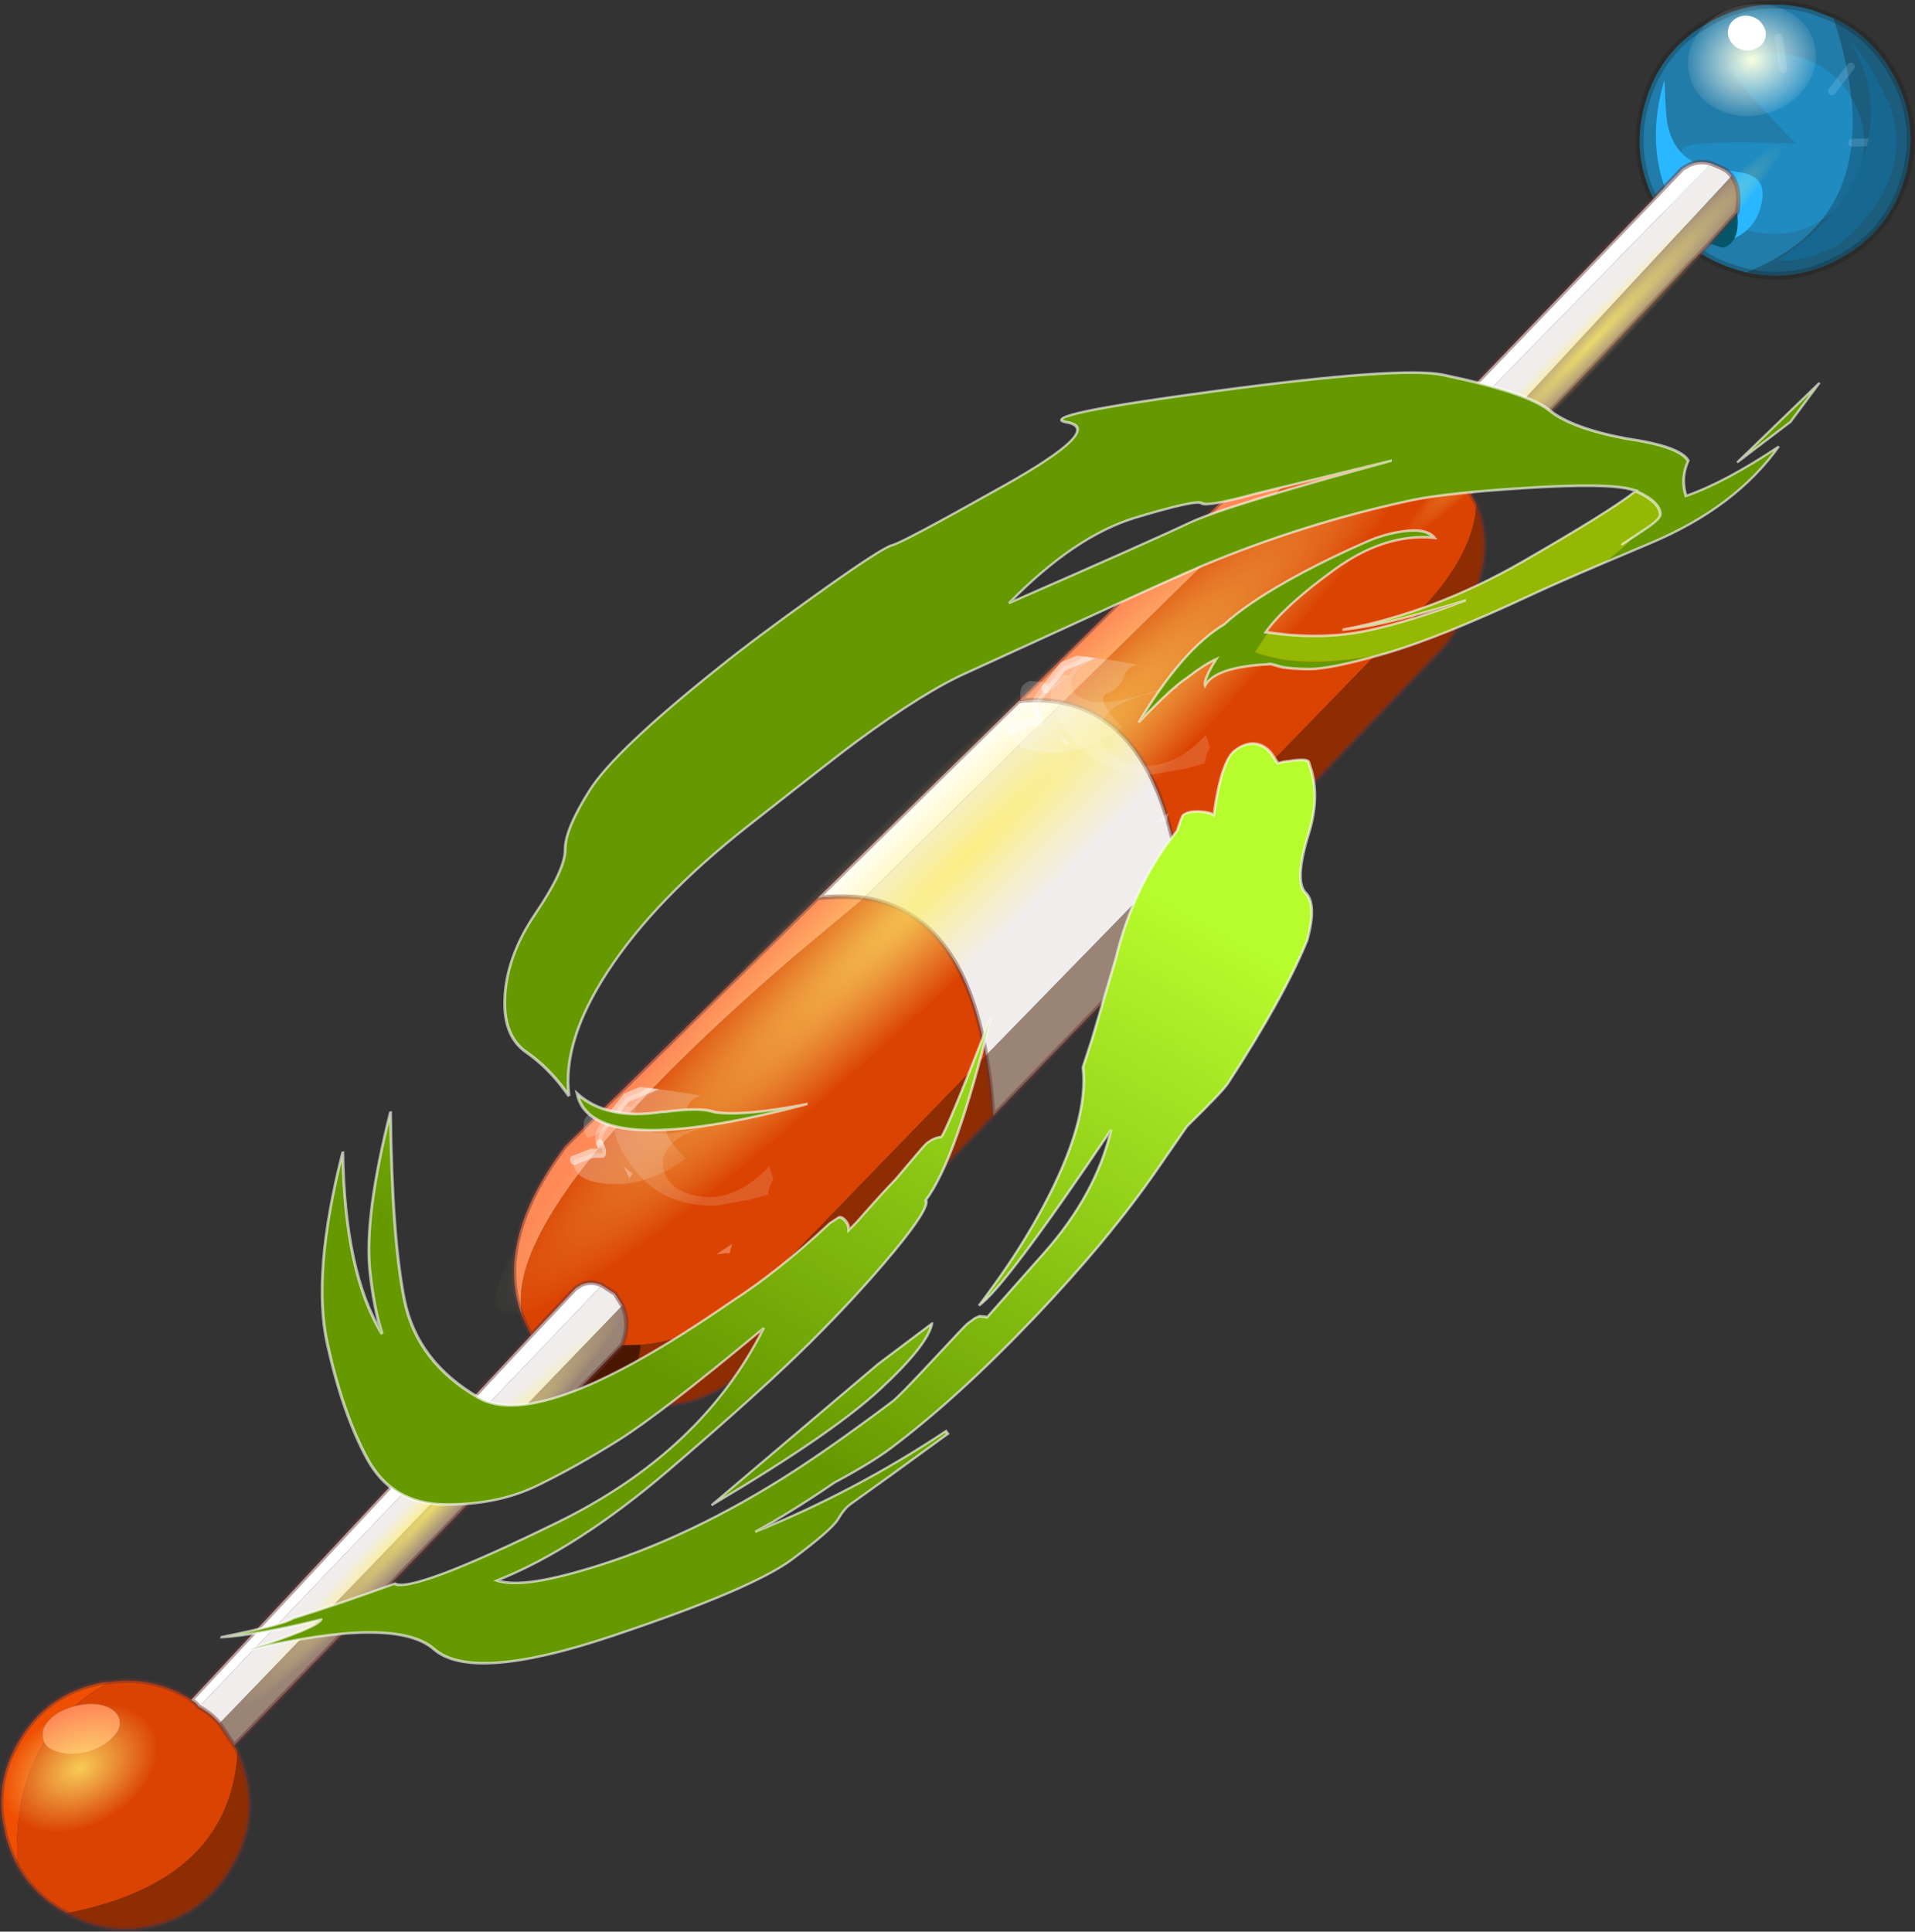 <?xml version="1.0" encoding="UTF-8"?>
<svg version="1.1" viewBox="0 0 212.41 214.24" xmlns="http://www.w3.org/2000/svg" xmlns:cc="http://creativecommons.org/ns#" xmlns:dc="http://purl.org/dc/elements/1.1/" xmlns:rdf="http://www.w3.org/1999/02/22-rdf-syntax-ns#" xmlns:xlink="http://www.w3.org/1999/xlink">
<rect x="0" y="0" width="212.41" height="214.24" fill="#333333" stroke="none"/>
<g transform="translate(-172.94 -296.11)">
<use transform="translate(165.25,256.65)" width="231.3" height="291.6" xlink:href="#k"/>
</g>
<defs>
<g id="k" transform="translate(.55)">
<use transform="matrix(.961 .273 -.273 .961 71.707 -.003)" width="157.95" height="258.6" xlink:href="#j"/>
<use transform="matrix(-.152 -.202 .274 -.206 49.99 246.41)" width="333.4" height="660.95" xlink:href="#i"/>
</g>
<g id="j" transform="translate(-.5 2.85)">
<use transform="matrix(.873 0 0 .873 127.51 -2.85)" width="35.4" height="36.9" xlink:href="#h"/>
<use transform="translate(3.2,18.1)" width="138.45" height="237.65" xlink:href="#r"/>
<use transform="matrix(1.297 -2.247 .28 .162 34.345 173)" width="56" height="56" xlink:href="#a"/>
<use transform="matrix(.158 .158 -.229 .229 13.3 228.38)" width="56" height="56" xlink:href="#a"/>
<use transform="matrix(.505 -.951 .076 .041 24.835 226.15)" width="56" height="56" xlink:href="#a"/>
<use transform="matrix(.505 -.951 .076 .041 113.34 66.402)" width="56" height="56" xlink:href="#a"/>
<use transform="matrix(-.678 .392 .521 .903 86.767 108.24)" width="81.75" height="42.65" xlink:href="#b"/>
<use transform="matrix(-.678 .392 .521 .903 120.32 48.94)" width="81.75" height="42.65" xlink:href="#b"/>
</g>
<g id="h" transform="translate(.5)">
<use transform="translate(-.5 1.5)" width="35.4" height="35.4" xlink:href="#g"/>
<use transform="translate(.95)" width="21.25" height="20.4" xlink:href="#f"/>
</g>
<g id="g" transform="translate(.5 .5)">
<use transform="translate(-.5 -.5)" width="35.4" height="35.4" xlink:href="#u"/>
</g>
<g id="u" transform="translate(.5 .5)">
<path d="m28.6 17.65q0 4.8-3.35 8.15t-8.15 3.35q-4.75 0-8.1-3.35t-2.8-4.45q0.5-1.15 13.65-4.45-11.55-6.65-10.85-7.35 3.35-3.35 8.1-3.35 4.8 0 8.15 3.35t3.35 8.1" fill="#1f8fc7" fill-opacity=".8" fill-rule="evenodd"/>
<path d="m20.1 0.25q5.25 0.8 9.25 4.8 5.05 5.05 5.05 12.15t-5.05 12.15q-4.65 4.65-11.1 5.05 16.5-12.5 1.85-34.15" fill="#176891" fill-opacity=".8" fill-rule="evenodd"/>
<path d="m18.25 34.4h-1.05q-7.1 0-12.15-5.05t-5.05-12.15 5.05-12.15 12.15-5.05l2.9 0.25q14.65 21.65-1.85 34.15" fill="#1f8fc7" fill-opacity=".8" fill-rule="evenodd"/>
<path d="m20.1 0.25q5.25 0.8 9.25 4.8 5.05 5.05 5.05 12.15t-5.05 12.15q-4.65 4.65-11.1 5.05h-1.05q-7.1 0-12.15-5.05t-5.05-12.15 5.05-12.15 12.15-5.05z" fill="none" stroke="#17170c" stroke-linecap="round" stroke-linejoin="round" stroke-opacity=".251"/>
<path d="m15.75 8.25-1.7-3.7m8.4 4.7 1.45-3.65m2.8 9.25 3.1-0.95" fill="none" stroke="#abe3ff" stroke-linecap="round" stroke-linejoin="round" stroke-opacity=".2"/>
<path d="m1.55 13.9h0.1q1.35 4.35 2 5.4 2 3.6 6 3.6l2.4-0.3 2.5-0.3q1.5 0 2.2 0.6 1 0.85 1 3.1t-1.4 3.9q-1.5 1.8-3.8 1.8-3.55 0-7-4.6-4-5.35-4-13.2" fill="#29b8ff" fill-rule="evenodd"/>
<path d="m22.7 2.25q3.5 2.25 6.8 6.15l0.35 0.35q5.45 7.4 0 17.1l-1.35 2.15q-3.8 3.25-6.9 3.85 6.5-7.15 7-15.45 0.45-8.35-5.9-14.15" fill="#176891" fill-rule="evenodd"/>
</g>
<g id="f">
<use transform="matrix(.866 -.5 .43 .745 0 8.2)" width="16.4" height="16.4" xlink:href="#e"/>
<use transform="translate(6.65,4.9)" width="4.85" height="4.4" xlink:href="#s"/>
</g>
<g id="e">
<use width="16.4" height="16.4" xlink:href="#t"/>
</g>
<g id="t">
<path d="m14 14q-2.4 2.4-5.8 2.4t-5.8-2.4-2.4-5.8 2.4-5.8 5.8-2.4 5.8 2.4 2.4 5.8-2.4 5.8" fill="url(#y)" fill-rule="evenodd"/>
</g>
<radialGradient id="y" cx="0" cy="0" r="819.2" gradientTransform="matrix(.011 0 0 .011 8.2 8.2)" gradientUnits="userSpaceOnUse">
<stop stop-color="#f9fede" offset="0"/>
<stop stop-color="#fff" stop-opacity="0" offset="1"/>
</radialGradient>
<g id="s" transform="translate(-6.65,-4.9)">
<path d="m7.35 8.65q-0.7-0.65-0.7-1.55t0.7-1.55 1.7-0.65 1.7 0.65q0.75 0.65 0.75 1.55t-0.75 1.55q-0.7 0.65-1.7 0.65t-1.7-0.65" fill="#fff" fill-rule="evenodd"/>
</g>
<g id="r" transform="translate(-3.2,-18.1)">
<path d="m7.55 251.5q-1.25-1.3-2.2-2.95l-0.65-1.25q-2.05-4.35-0.75-9.15 1.45-5.55 6.35-8.35 0.85-0.5 1.65-0.75-1.8 1.7-3.1 3.7-1.55 0.9-2.25 2.15-0.7 1.3-0.15 2.25l0.25 0.4q-1.75 6.15 0.85 13.95" fill="#f04f02" fill-rule="evenodd"/>
<path d="m121.25 61 0.85 0.85q1.45 6.3-4 15.25l-0.1 0.05-17.1 31.75q-6.95-14.05-17-13.3l21.45-37.55q0.7-0.35 1.45-0.5 3.4-0.95 7.1-0.15l1.55 0.35 3.5 1.45h0.05l2.25 1.8m-94.15 171.1 0.55 0.55q3.15 14.1-13.35 22.45l-0.65-0.15q-3.65-0.95-6.1-3.45-2.6-7.8-0.85-13.95 0.55 0.6 1.75 0.6 1.5 0.05 3.05-0.85 1.6-0.95 2.3-2.25 0.8-1.3 0.25-2.25t-2.1-1q-1.5 0-3.1 0.95 1.3-2 3.1-3.7 4.25-1.85 8.85-0.65l0.3 0.15q0.65 0.15 1.05 0.5 1.55 0.35 2.7 1.15l2.25 1.9m19.25-52.8-1.4-1.6q-5.95-10.4 17.9-46.7l5.8-8.5q10.85-1.4 17.8 13.1l-15.8 29.4q-4.65 8.9-11.8 11.8l-0.5 0.2-2 0.6q0.3-2.55-1.15-4.25l-1.15-1.05-1.65-0.5q-1.3-0.2-2.25 0.6l-0.45 0.5-3.35 6.4" fill="#db4302" fill-rule="evenodd"/>
<path d="m139.4 19.05q1.4 1.05 1.7 3.75l-2.3 4.7-0.85 1.6h-0.05l-16.65 31.9-2.25-1.8h-0.05l20.45-40.15m-35.9 95.8-14.45 27q-1.2-3.45-2.6-6.25l14.45-26.7 2.6 5.95m-50.05 68.15-26.35 49.1-2.25-1.9 30.35-56.85q1.45 1.7 1.15 4.25l-2.9 5.4" fill="#9a8476" fill-rule="evenodd"/>
<path d="m136.85 18.35 1.2 0.15q0.75 0.1 1.35 0.55l-20.45 40.15-3.5-1.45 21.4-39.4m-84.45 153.45 1.65 0.5 1.15 1.05-30.35 56.85q-1.15-0.8-2.7-1.15l30.25-57.25m34.05-36.2q-6.95-14.5-17.8-13.1l15.25-26.9q10.05-0.75 17 13.3l-14.45 26.7" fill="#f0edec" fill-rule="evenodd"/>
<path d="m113.9 57.4 20.05-37.65 0.35-0.35q1-1.05 2.55-1.05l-21.4 39.4-1.55-0.35m-92.8 171.15 25.25-49.25 3.35-6.4 0.45-0.5q0.95-0.8 2.25-0.6l-30.25 57.25q-0.4-0.35-1.05-0.5m42.6-104.65 15.5-27.15q2.45-0.95 4.7-1.15l-15.25 26.9q-2.35 0.35-4.95 1.4" fill="#fff" fill-rule="evenodd"/>
<path d="m44.95 177.7q-5.5-7.2-0.7-19.65l19.45-34.15q2.6-1.05 4.95-1.4l-5.8 8.5q-23.85 36.3-17.9 46.7m34.25-80.95 19.4-34.15q3.2-3.25 6.75-4.55l-21.45 37.55q-2.25 0.2-4.7 1.15m-70.35 136q1.6-0.95 3.1-0.95 1.55 0.05 2.1 1t-0.25 2.25q-0.7 1.3-2.3 2.25-1.55 0.9-3.05 0.85-1.2 0-1.75-0.6l-0.25-0.4q-0.55-0.95 0.15-2.25 0.7-1.25 2.25-2.15" fill="#fe8856" fill-rule="evenodd"/>
<path d="m122.1 61.85q4.7 5.85 0.95 16.05l-19.55 36.95-2.6-5.95 17.1-31.75 0.1-0.05q5.45-8.95 4-15.25m-33.05 80-18.05 33.6q-5.4 9.4-16.25 7.8 4.45-0.85 3.6-6.25l0.5-0.2q7.15-2.9 11.8-11.8l15.8-29.4q1.4 2.8 2.6 6.25m-61.4 90.8 0.85 1.15 0.65 1q2.85 4.95 1.35 10.4-1.45 5.65-6.4 8.5-4.6 2.65-9.8 1.4 16.5-8.35 13.35-22.45" fill="#8e2c02" fill-rule="evenodd"/>
<path d="m54.75 183.25h-0.05l-1.25-0.25 2.9-5.4 2-0.6q0.85 5.4-3.6 6.25" fill="#4b1701" fill-rule="evenodd"/>
<path d="m141.1 22.8q1.3 3.1-0.45 4.2l-1.6-0.05-0.25 0.55 2.3-4.7" fill="#055669" fill-rule="evenodd"/>
<path d="m113.9 57.4 20.05-37.65 0.35-0.35q1-1.05 2.55-1.05l1.2 0.15q0.75 0.1 1.35 0.55 1.4 1.05 1.7 3.75m-2.3 4.7-0.85 1.6h-0.05l-16.65 31.9 0.85 0.85q4.7 5.85 0.95 16.05l-19.55 36.95-14.45 27-18.05 33.6q-5.4 9.4-16.25 7.8m-0.05 0-1.25-0.25-26.35 49.1 0.55 0.55 0.85 1.15 0.65 1q2.85 4.95 1.35 10.4-1.45 5.65-6.4 8.5-4.6 2.65-9.8 1.4l-0.65-0.15q-3.65-0.95-6.1-3.45-1.25-1.3-2.2-2.95l-0.65-1.25q-2.05-4.35-0.75-9.15 1.45-5.55 6.35-8.35 0.85-0.5 1.65-0.75 4.25-1.85 8.85-0.65l0.3 0.15 25.25-49.25-1.4-1.6q-5.5-7.2-0.7-19.65l19.45-34.15 15.5-27.15 19.4-34.15q3.2-3.25 6.75-4.55 0.7-0.35 1.45-0.5 3.4-0.95 7.1-0.15l1.55 0.35 3.5 1.45h0.05l2.25 1.8m17.55-33.5 2.3-4.7m-72.45 99.7q-2.35 0.35-4.95 1.4m-17.35 55.4 3.35-6.4 0.45-0.5q0.95-0.8 2.25-0.6l1.65 0.5 1.15 1.05q1.45 1.7 1.15 4.25m30.1-42q-6.95-14.5-17.8-13.1m15.25-26.9q-2.25 0.2-4.7 1.15m-25.75 86.25 2.9-5.4m44.55-68.7q-6.95-14.05-17-13.3m2.55 40q1.4 2.8 2.6 6.25m11.85-32.95 2.6 5.95m-82.4 113.7q0.65 0.15 1.05 0.5 1.55 0.35 2.7 1.15l2.25 1.9" fill="none" stroke="#633" stroke-linecap="round" stroke-linejoin="round" stroke-opacity=".471" stroke-width=".5"/>
</g>
<g id="a" transform="translate(31,23.85)">
<use transform="translate(-31,-23.85)" width="56" height="56" xlink:href="#q"/>
</g>
<g id="q" transform="translate(31,23.85)">
<path d="m-3-23.85q11.6 0 19.8 8.2t8.2 19.8-8.2 19.8-19.8 8.2-19.8-8.2-8.2-19.8 8.2-19.8 19.8-8.2" fill="url(#x)" fill-rule="evenodd"/>
</g>
<radialGradient id="x" cx="0" cy="0" r="819.2" gradientTransform="matrix(.035 0 0 .035 -3 4.15)" gradientUnits="userSpaceOnUse">
<stop stop-color="#ffee69" stop-opacity=".8" offset="0"/>
<stop stop-color="#fef18a" stop-opacity="0" offset="1"/>
</radialGradient>
<g id="b" transform="translate(51.3,13.2)">
<clipPath id="z" transform="translate(51.3 13.2)">
<use transform="translate(-51.3,-13.2)" width="81.75" height="42.65" xlink:href="#p"/>
</clipPath>
<g clip-path="url(#z)">
<use transform="translate(-26.8,-12.4)" width="54.15" height="25.7" xlink:href="#o"/>
<use transform="matrix(1.204 0 -.261 .895 -28.039 -6.5)" width="43.7" height="27.5" xlink:href="#d"/>
<use transform="matrix(1.204 0 0 1.204 -32.925 -8.787)" width="44.1" height="26.5" xlink:href="#c"/>
</g>
</g>
<g id="p" transform="translate(51.3,13.2)">
<path d="m-16.15-10.4q6.1 2.9 8.35 4.15 1.7 0.95 7.3 3.15 5.8 2.25 8.05 3.45 4.85 2.6 10.15 4.55l7.15 2.5q3.05 1.15 4.2 2.5 1.4 1.65 1.4 4.7 0 5.2-4.65 8.9-7.45 5.95-25.25 5.95-9.25 0-14.45-1.8l-6.85-2.6-6.9-1.25q-5-1.15-7.7-3.4-4.45-3.75-8.55-6.4l-4.8-3q-1.65-1.1-2.15-2.3-0.45-1.2-0.45-4.3 0-8.4 6.5-11.25 2.55-1.05 12-3.7 9.4-2.65 10.55-2.65l6.1 2.8" fill="#cde19d" fill-opacity=".224" fill-rule="evenodd"/>
</g>
<g id="o" transform="translate(26.8,12.4)">
<path d="m-25-7.25-1.8 0.75 1.7-0.85 0.1 0.1" fill="#fff" fill-opacity=".2" fill-rule="evenodd"/>
<path d="m4.75-1.65 1.55 0.65 0.9 0.45q0.85 0.35 0.65 0.95l-1.25 1.75q-1 1.15 4.5 1.5l6.3 0.7 3.25 1.85 0.9 0.55q1.35 0.8 1.1 1.7t0.05 1l1.4-0.25 2.75 0.25q1.05 2.55-6.05 3.75-4.85 0.45-9.45-1 2.9-3.7 0.95-3.9-2-0.2-3.05-1.45t-5.15-0.45l-7.25 0.3-6.1-1.25q-2.9-0.8-4.05-2.5-1.2-1.7 0.15-3.25 1.4-1.55-7.5-0.5-8.95 1.1-2.75-1.9 6.15-3.05 1.05-3.7l-2.65-0.85-0.1-0.1q1.25-0.6 0.65-0.95 3.2-3 8.25-3.6h0.6l1 0.4q0.35 0.1-0.5 0.5-0.85 0.35-0.35 0.35l1.7-0.1h1.65q0.8 0.25 0.25 1.05l-0.5 1.15 1.2-0.2 1.2-0.4q0.3 0.4 1.25 0.75 1.35 0.45 2.15 1.25 0.8 0.75 0.2 1.65-0.6 0.85 0.65 1.35 1.25 0.45 3.8 0.75l3.85 0.7 2.8 1.05" fill="url(#w)" fill-rule="evenodd"/>
<path d="m7.2-0.55q0.85 0.35 0.65 0.95m-1.25 1.75q-1 1.15 4.5 1.5m9.55 2.55 0.9 0.55q1.35 0.8 1.1 1.7m-33.8-17.2 1.2-0.4q0.3 0.4 1.25 0.75m2.15 1.25q0.8 0.75 0.2 1.65-0.6 0.85 0.65 1.35m7.65 1.45 2.8 1.05" fill="none" stroke="#fff" stroke-linecap="round" stroke-linejoin="round" stroke-opacity=".267"/>
<path d="m4.75-1.65 1.55 0.65 0.9 0.45m0.65 0.95-1.25 1.75m4.5 1.5 6.3 0.7 3.25 1.85m2 2.25q-0.25 0.9 0.05 1l1.4-0.25 2.75 0.25m-43.05-21.35h0.6l1 0.4m0.85 0.75h1.65m-0.25 2.2 1.2-0.2m5.45 4.6q1.25 0.45 3.8 0.75l3.85 0.7" fill="none" stroke="#fff" stroke-linecap="round" stroke-linejoin="round" stroke-opacity=".498"/>
<path d="m-16.6-5.75q0 0.65-0.5 0.65-1.6 0-6.75-2l0.15-0.15h0.05l0.4-0.1 1.95 0.5q0.65 0 2.7-0.75 2 0 2 1.85" fill="#fff" fill-opacity=".2" fill-rule="evenodd"/>
<path d="m24.35 6.85q0 0.65-0.5 0.65-1.6 0-6.75-2l0.15-0.15h0.05l0.4-0.1 1.95 0.5 2.7-0.75q2 0 2 1.85" fill="#fff" fill-opacity=".2" fill-rule="evenodd"/>
<path d="m6.4-0.35q0 0.65-0.5 0.65-1.6 0-6.75-2l0.15-0.15h0.05l0.4-0.1 1.95 0.5q0.65 0 2.7-0.75 2 0 2 1.85" fill="#fff" fill-opacity=".2" fill-rule="evenodd"/>
<path d="m-6.7-6.95q0 0.65-0.5 0.65-1.6 0-6.75-2l0.15-0.15h0.05l0.4-0.1 1.95 0.5q0.65 0 2.7-0.75 2 0 2 1.85" fill="#fff" fill-opacity=".2" fill-rule="evenodd"/>
<path d="m9.65 0.35q0 0.65-0.5 0.65-1.6 0-6.75-2l0.15-0.15h0.05l0.4-0.1 1.95 0.5q0.65 0 2.7-0.75 2 0 2 1.85" fill="#fff" fill-opacity=".2" fill-rule="evenodd"/>
</g>
<linearGradient id="w" x1="-819.2" x2="819.2" gradientTransform="matrix(-.003 .006 -.014 -.007 -1.85 1.2)" gradientUnits="userSpaceOnUse">
<stop stop-color="#fff" stop-opacity=".29" offset="0"/>
<stop stop-color="#fff" stop-opacity=".071" offset="1"/>
</linearGradient>
<g id="d" transform="translate(10.55,21.85)">
<use transform="translate(-10.55,-21.85)" width="43.7" height="27.5" xlink:href="#n"/>
</g>
<g id="n" transform="translate(10.55,21.85)">
<path d="m8.2-17.25q2.5 2.55 3.35 2.95 2.55 1.3 8.95 2.3l4.6 0.7 2.6 1.2q1.45 1.4 3 2 3.1 0.15 2.3 6.1-0.85 5.8-7 7.35l-3.45 0.25-0.25 0.05-2.55-0.05q-0.9-1.75-4.1-3.35l-0.05-0.05-3.45-1.25-1.3-0.85q-0.9-0.75-3.7-0.45l-5.1 0.7-0.15-0.1-0.2-0.05h-0.3l3.2-1.35h-0.05l0.85 0.1h0.1l-2.05-0.5h-0.05l-0.4-0.05-0.15-0.05-1.3-0.15-4.9-0.9-1.35-2.05-0.5-1.15-0.05-0.9q0.05-0.9-0.75-1.3-1.9-0.95-3.5-0.75l-0.95-1.65q0.55-0.4 0.65-0.9 0.05-0.4-0.25-0.7l-0.1-0.05-0.4-0.05 0.1-0.05 0.05-0.1v-0.1q2.75-0.4 4.2-1.25 1.65-0.95 1.8-2.65 0.05-0.55-3-1.9 3.3 1.3 5.55 1.4l1.75-0.15q-1.35 0.45-2.35 1.05-2.8 1.6 0.55 3.6l-0.6-0.05v-0.05q-2.95-0.25-5.2 1.1-2.4 1.4-0.45 2.35l4.3 0.2q1.9-0.45 3.35-1.3l0.25-0.15q0.65 0.4 1.65 0.45l-1.8 0.7 7.45-2.05h0.05l0.15-0.05q1.1-0.1 1.65-0.4l0.1-0.05q1.85-3.95-3.65-6.8-1.35-0.7-1.7-0.7h-0.05l-2.6-0.35-1.15-0.2-0.3-0.35-1.75-1.15-3.9-0.4q6.7-0.8 10.55 1.15 1.35 0.7 3.75 3.2m-1.2 16.3 1.85-0.5 4-1.3q0.55-0.25 0.1-1.5l-0.45-1.1q-1.15-2.3-3.05-3.3-2.2-1.15-8.85-0.5l-1.25 0.15-0.6 0.35q-1.25 0.7-1.65 1.65l-0.25 1q-0.1 1.65 2.25 2.85 1 0.55 2.55 0.95l4.05 0.8v0.35l1.05 0.1h0.25m9.35-10.85q-0.85-0.5-2.5-0.45l-2.1 0.2-0.55 0.2-0.15 0.1v0.15l0.15 0.1q-0.75 1.1 1.05 3.6 1.45 2 2.55 2.8l0.4 0.25 0.15 0.05 5.8 0.6q5.85 0.35 7.6-0.7 1.55-0.95 1.25-2.25-0.3-1.05-1.35-1.6l-0.1-0.05q-1.35-0.7-3.05-0.95l-3.05-0.1-4-0.2-2.1-1.75m-0.25 8.55-0.05 0.05-0.85 0.9-0.05 0.1q-0.1 0.5 0.15 1.15 0.05 0.25 0.25 0.55l0.2 0.35 0.05 0.15q1.05 1.75 3.25 2.85 5.3 2.7 8.75 0.65 2.25-1.35 1.95-3.5-0.3-2.05-2.45-3.15-2.3-1.15-6.8-0.85l-0.4 0.05q-3.35 0.25-4 0.7" fill="#fff" fill-opacity=".137" fill-rule="evenodd"/>
</g>
<g id="c" transform="translate(12.4,21.3)">
<use transform="translate(-12.4,-21.3)" width="44.1" height="26.5" xlink:href="#m"/>
</g>
<g id="m" transform="translate(12.4,21.3)">
<path d="m14.2-12.75h-0.35l-2.2 0.25-0.65 0.2-0.35 0.3-0.05 0.05-0.05 0.15-0.6 0.5q-0.75 0.5-0.35 1.6l0.15 0.3-4.15-0.7 1.6-0.55 0.05-0.05 0.8-0.1 1.05-0.3 0.35-0.35q0.95-1.95 0.3-3.6l1.55 1.2q1.1 0.55 2.9 1.1m-10.5-6.9h-0.05l-2.55-0.35-1-0.2-0.2-0.2-1.3-0.9q3.3 0.15 5.6 1.3l1.9 1.4-0.55-0.3-1.85-0.75m-1.65 15.3h0.15l2.8 0.7 1.9 0.75-2-0.25-5.05-1-0.1-0.05-0.75-0.2h-0.05l-3.35-0.45-1.1-2.25-0.4-0.95 1.4-0.8-0.15 0.4h0.05q-0.55 1.95 1.75 3.1l0.5 0.25 2.1 0.45h0.15l1.65 0.2 0.15 0.05h-0.05l0.15 0.05-0.1-0.05 0.35 0.05h-0.05l-0.2 0.15h-0.05 0.05l0.4-0.15h-0.15m2.55 3.7h0.05l0.4 0.05-2.4 0.35 0.2-0.3 1.75-0.1m2.7-2.8 0.25-0.05 4.1-1.3h0.05q0.8-0.4 0.55-1.7l-0.25-1.25 0.5 0.3 1.05 0.55 0.05 0.05 0.25 0.05 1.75 0.2-1.2 0.4-0.15 0.1-0.05 0.05-0.8 0.9-0.2 0.35q-0.1 0.65 0.15 1.4v0.05l0.4 0.8q-1.15-1.15-2.55-0.25-0.85 0.5-1.45 0h-0.05q-0.7-0.6-2.4-0.65m9.4-8.7 3.7 0.65 4.55 0.7 0.55 0.25-3.05 0.2-3.75-0.15-2-1.65m14.95 7.75-0.25 1-0.55-0.35 0.3-0.2 0.55-0.65-0.05 0.2m-8 9.4-1.1 0.1h-0.05l-0.4 0.1-0.55-0.75 2.1 0.55m-34.15-25.35 1.9-0.35-3.8 1.5 1.9-1.15m7.2 19.9-2.6 1.25q1.1-0.75 1.45-1.3l1.15 0.05" fill="#fff" fill-opacity=".298" fill-rule="evenodd"/>
</g>
<g id="i" transform="translate(318.3,484.45)">
<use transform="translate(-318.3,-484.45)" width="333.4" height="660.95" xlink:href="#l"/>
</g>
<g id="l" transform="translate(318.3,484.45)">
<path d="m-165.6 106.05v0.15l1.15-0.65q8.7-4.6 29.1-27.55 19.3-21.65 25.6-31.65 20.5-32.6 32.4-67.4 3.95-11.95 10.9-35.85l13.4-45.05q4.65-14.65 5.05-42.1 0.15-6.3-1-44.6-1.1-38.25-14-64.5-12.5-25.55-33.5-34.3l2.8 0.05q12.9 0.15 24.05-2.6 11.2-2.65 23.5 4.45 14.9 8.6 22.5 24.9 7.6 16.35 14.7 20.2 7.05 3.85 14.25 17.85 7.25 14.05 8.95 56.4 0.75 15.55-0.1 40.55-0.85 25.95-2.7 29-1.85 3.15-8.55 40.25-6.75 37.15 5.35 28.9 12.1-8.3-28.1 44.5t-54.15 61.8q-28.5 18.4-40.6 20.65-12.2 2.3-30.1 14.35-16.85 12.4-24.15 11.7-4.05-5.45-11.7-7.4-5.5 12.5-7.15 33.55-9.9-23-0.1-51.85l5.25-15.55 0.05 1.85q0.25 7.65 1.4 10.55l-0.35 4.65q-0.4 5.6 1.05 6.45 4.4 2.55 14.8-1.7m9.55-97.25q8.7-16.65 14.3-22 5.75-5.45 8.6-7 2.85-1.5 3.65-2.2l-0.05-0.15q13.1-14.25 9.35-20.5 2.55 0.7 6.3 8 1.25-4.05 1.15-11.2l-0.1 0.55q0.9-5.3-2.8-21.75 14.05 25.55 11.8 41.1 1.3 9.55-1.5 25.2-1.85 10.3-5.15 21.55-2.65 8.9-3.35 10-1.65 3.75-4.2 7.25-5.15 7.05-10.75 7.2 14.6-11.85 15.1-31.95 0.5-20-3.8-30l-0.7 0.55-3.55-7.15q-18.35 8.3-34.3 32.5m15.7-261.85-0.5 0.35q-9 6.6-21.3 25.4 36.8-66.9 64.3-57.6-17.45 2.6-28.85 18.6l-0.6 0.55q-7.85 10.25-13.05 12.7m97.25 224.7q9.65-19.35 3.45-49.4-16 49.85-19.35 62.05t-31.6 64.6l24.15-41.4q8.3-15.5 11-16.05 2.65-0.4 12.35-19.8m-139.05 187.85-0.15-21.65 6.2 36.75-6.05-15.1" fill="#690" fill-rule="evenodd"/>
<path d="m-214.7-453.35q11.1-19.25 20.3-29.5-12.45 19.2-12.45 22.35-7.35 15.25-14.65 33.1-8 2.55-21.4 53.85-13.4 51.25 13.7 91.3-2.9-43.25-1.05-59.25 1.8-16.05 5.55-30.1 3.75-14.1 17.9-27.55 14.1-13.5 36.5-11 22.45 2.5 50.9 12.1 28.5 9.6 63.05 41.3-42.95-23.15-74.35-25.3 11 2.75 25.3 9.05 20.65 9.1 50.55 36.4-44.8-24.3-69.85-33.1t-53.85 0.25q-28.8 9-32.85 84.1-1.8 17.75 1.55 40.6l-0.3 3.4q-0.5 1.1-3.7 1.1-1.85 0-3.45-0.95l0.8 3.8q3.6 12.75 4.7 18.15l2.5 8.15q1.95 6.1 1.95 7.1 0 3.05-1.6 4.7-0.9 0.85 28.65 36.05-40.6-36.45-46.8-52.2-3.75-0.35-9.55-18.15-5.8-17.85-9.85-39.45t-7.45-61q-3.4-39.45 6.55-66.25-8.3 4.2-17.3 20.9-9 16.65-14.4 34.7-5.45 18.05-7.75 37.9-2 17.15-2 43.55 0 2.7 3.75 18.2t3.75 16.3l-0.05 3-0.45 1.5-1.5 1.25q-0.4 0.35-0.95 0.6l7.5 27.1q6.9 25.05 25.5 41.4-27.4-58.4-26.75-68.3l2.85 7q6.5 15.6 14.9 28.9 18.1 28.65 38.45 37.35l7.35 7.75 22.2 22q20.75 18.55 28.55 40.65 3.9 4.1 3.9 4.55 0 2.3-3.5 5.25-2.45 2.05-4.6 2.7 17.1 12.45 17.1 18.05 0 4.5-3.45 6.8-2.9 1.95-7.55 1.95l-4.85-0.2q-0.8 1.8-2.2 3.35-3.65 5.15-5.55 4.85l-3.85-1q-12-3.5-21.2-12.9-12.9-13.15-20-12.35-7.05 0.75-17.1-8.9l-0.05-0.05q-13.85-17.15-29.2-48.3-1.4-2.95-4.25-18.9l-7.25-16.1q-11.75-26-19.55-60.55-7.95-35.2-7.95-62.45 0-7.85 2.8-21.25 0.55-9 1.5-16.5 0.85-6.95 2.15-13.55-12.2 33.6-14.95 68.8h-1.5l0.5-22.1 0.5-16.9q0-2.5-2-6t-1.95-19.55q0.05-16.1 20.5-61.4 20.45-45.35 42.45-48.75t48.65-48.15q-10.6 22.75-8.5 24.75m-57.25 215.5q-6.45-5.15-9.4-26.15-3-21.05 3.8-66.2l5.6 70.65v21.7" fill="url(#v)" fill-rule="evenodd"/>
<path d="m-165.6 106.05q-10.4 4.25-14.8 1.7-1.45-0.85-1.05-6.45l0.35-4.65q-1.15-2.9-1.4-10.55l-0.05-1.85q5.6-16.75 7.95-25 9.2-32.3 18.15-49.7l0.4-0.75q15.95-24.2 34.3-32.5l3.55 7.15q-17 12.45-25.65 26.15-8.4 13.4-15.25 31.3 1.65-3.8 8.65-16.8 7-12.9 13.55-20.85-18.1 27-23.6 59.75-5.45 32.65-5.1 43.05m-15.1-13.75-0.4 4.35 0.4-4.35" fill="#94b803" fill-rule="evenodd"/>
<path d="m-182.55 84.25-5.25 15.55q-9.8 28.85 0.1 51.85 1.65-21.05 7.15-33.55 7.65 1.95 11.7 7.4 7.3 0.7 24.15-11.7 17.9-12.05 30.1-14.35 12.1-2.25 40.6-20.65 13.95-9 54.15-61.8t28.1-44.5q-12.1 8.25-5.35-28.9 6.7-37.1 8.55-40.25 1.85-3.05 2.7-29 0.85-25 0.1-40.55-1.7-42.35-8.95-56.4-7.2-14-14.25-17.85-7.1-3.85-14.7-20.2-7.6-16.3-22.5-24.9-12.3-7.1-23.5-4.45-11.15 2.75-24.05 2.6l-2.8-0.05q21 8.75 33.5 34.3 12.9 26.25 14 64.5 1.15 38.3 1 44.6-0.4 27.45-5.05 42.1l-13.4 45.05q-6.95 23.9-10.9 35.85-11.9 34.8-32.4 67.4-6.3 10-25.6 31.65-20.4 22.95-29.1 27.55l-1.15 0.65v-0.15q-10.4 4.25-14.8 1.7-1.45-0.85-1.05-6.45l0.35-4.65 0.4-4.35m-1.85-8.05q5.6-16.75 7.95-25 9.2-32.3 18.15-49.7l0.4-0.75q8.7-16.65 14.3-22 5.75-5.45 8.6-7 2.85-1.5 3.65-2.2l-0.05-0.15q13.1-14.25 9.35-20.5 2.55 0.7 6.3 8 1.25-4.05 1.15-11.2l-0.1 0.55q0.9-5.3-2.8-21.75 14.05 25.55 11.8 41.1 1.3 9.55-1.5 25.2-1.85 10.3-5.15 21.55-2.65 8.9-3.35 10-1.65 3.75-4.2 7.25-5.15 7.05-10.75 7.2 14.6-11.85 15.1-31.95 0.5-20-3.8-30l-0.7 0.55q-17 12.45-25.65 26.15-8.4 13.4-15.25 31.3 1.65-3.8 8.65-16.8 7-12.9 13.55-20.85-18.1 27-23.6 59.75-5.45 32.65-5.1 43.05l1.15-0.5m-50.25-558.9q11.1-19.25 20.3-29.5-12.45 19.2-12.45 22.35-7.35 15.25-14.65 33.1-8 2.55-21.4 53.85-13.4 51.25 13.7 91.3-2.9-43.25-1.05-59.25 1.8-16.05 5.55-30.1 3.75-14.1 17.9-27.55 14.1-13.5 36.5-11 22.45 2.5 50.9 12.1 28.5 9.6 63.05 41.3-42.95-23.15-74.35-25.3 11 2.75 25.3 9.05 20.65 9.1 50.55 36.4-44.8-24.3-69.85-33.1t-53.85 0.25q-28.8 9-32.85 84.1-1.8 17.75 1.55 40.6l-0.3 3.4q-0.5 1.1-3.7 1.1-1.85 0-3.45-0.95l0.8 3.8q3.6 12.75 4.7 18.15l2.5 8.15q1.95 6.1 1.95 7.1 0 3.05-1.6 4.7-0.9 0.85 28.65 36.05-40.6-36.45-46.8-52.2-3.75-0.35-9.55-18.15-5.8-17.85-9.85-39.45t-7.45-61q-3.4-39.45 6.55-66.25-8.3 4.2-17.3 20.9-9 16.65-14.4 34.7-5.45 18.05-7.75 37.9-2 17.15-2 43.55 0 2.7 3.75 18.2t3.75 16.3l-0.05 3-0.45 1.5-1.5 1.25q-0.4 0.35-0.95 0.6l7.5 27.1q6.9 25.05 25.5 41.4-27.4-58.4-26.75-68.3l2.85 7q6.5 15.6 14.9 28.9 18.1 28.65 38.45 37.35l7.35 7.75 22.2 22q20.75 18.55 28.55 40.65 3.9 4.1 3.9 4.55 0 2.3-3.5 5.25-2.45 2.05-4.6 2.7 17.1 12.45 17.1 18.05 0 4.5-3.45 6.8-2.9 1.95-7.55 1.95l-4.85-0.2q-0.8 1.8-2.2 3.35-3.65 5.15-5.55 4.85l-3.85-1q-12-3.5-21.2-12.9-12.9-13.15-20-12.35-7.05 0.75-17.1-8.9l-0.05-0.05q-13.85-17.15-29.2-48.3-1.4-2.95-4.25-18.9l-7.25-16.1q-11.75-26-19.55-60.55-7.95-35.2-7.95-62.45 0-7.85 2.8-21.25 0.55-9 1.5-16.5 0.85-6.95 2.15-13.55-12.2 33.6-14.95 68.8h-1.5l0.5-22.1 0.5-16.9q0-2.5-2-6t-1.95-19.55q0.05-16.1 20.5-61.4 20.45-45.35 42.45-48.75t48.65-48.15q-10.6 22.75-8.5 24.75m74.35 200.3-0.5 0.35q-9 6.6-21.3 25.4 36.8-66.9 64.3-57.6-17.45 2.6-28.85 18.6l-0.6 0.55q-7.85 10.25-13.05 12.7m-131.6 15.2v-21.7l-5.6-70.65q-6.8 45.15-3.8 66.2 2.95 21 9.4 26.15m228.85 209.5q9.65-19.35 3.45-49.4-16 49.85-19.35 62.05t-31.6 64.6l24.15-41.4q8.3-15.5 11-16.05 2.65-0.4 12.35-19.8m-139.05 187.85-0.15-21.65 6.2 36.75-6.05-15.1" fill="none" stroke="#fff" stroke-linecap="round" stroke-opacity=".624"/>
</g>
<linearGradient id="v" x1="-819.2" x2="819.2" gradientTransform="matrix(.042 .129 -.161 .052 -157.65 -220.1)" gradientUnits="userSpaceOnUse">
<stop stop-color="#690" offset="0"/>
<stop stop-color="#b7fc2d" offset="1"/>
</linearGradient>
</defs>
</svg>
